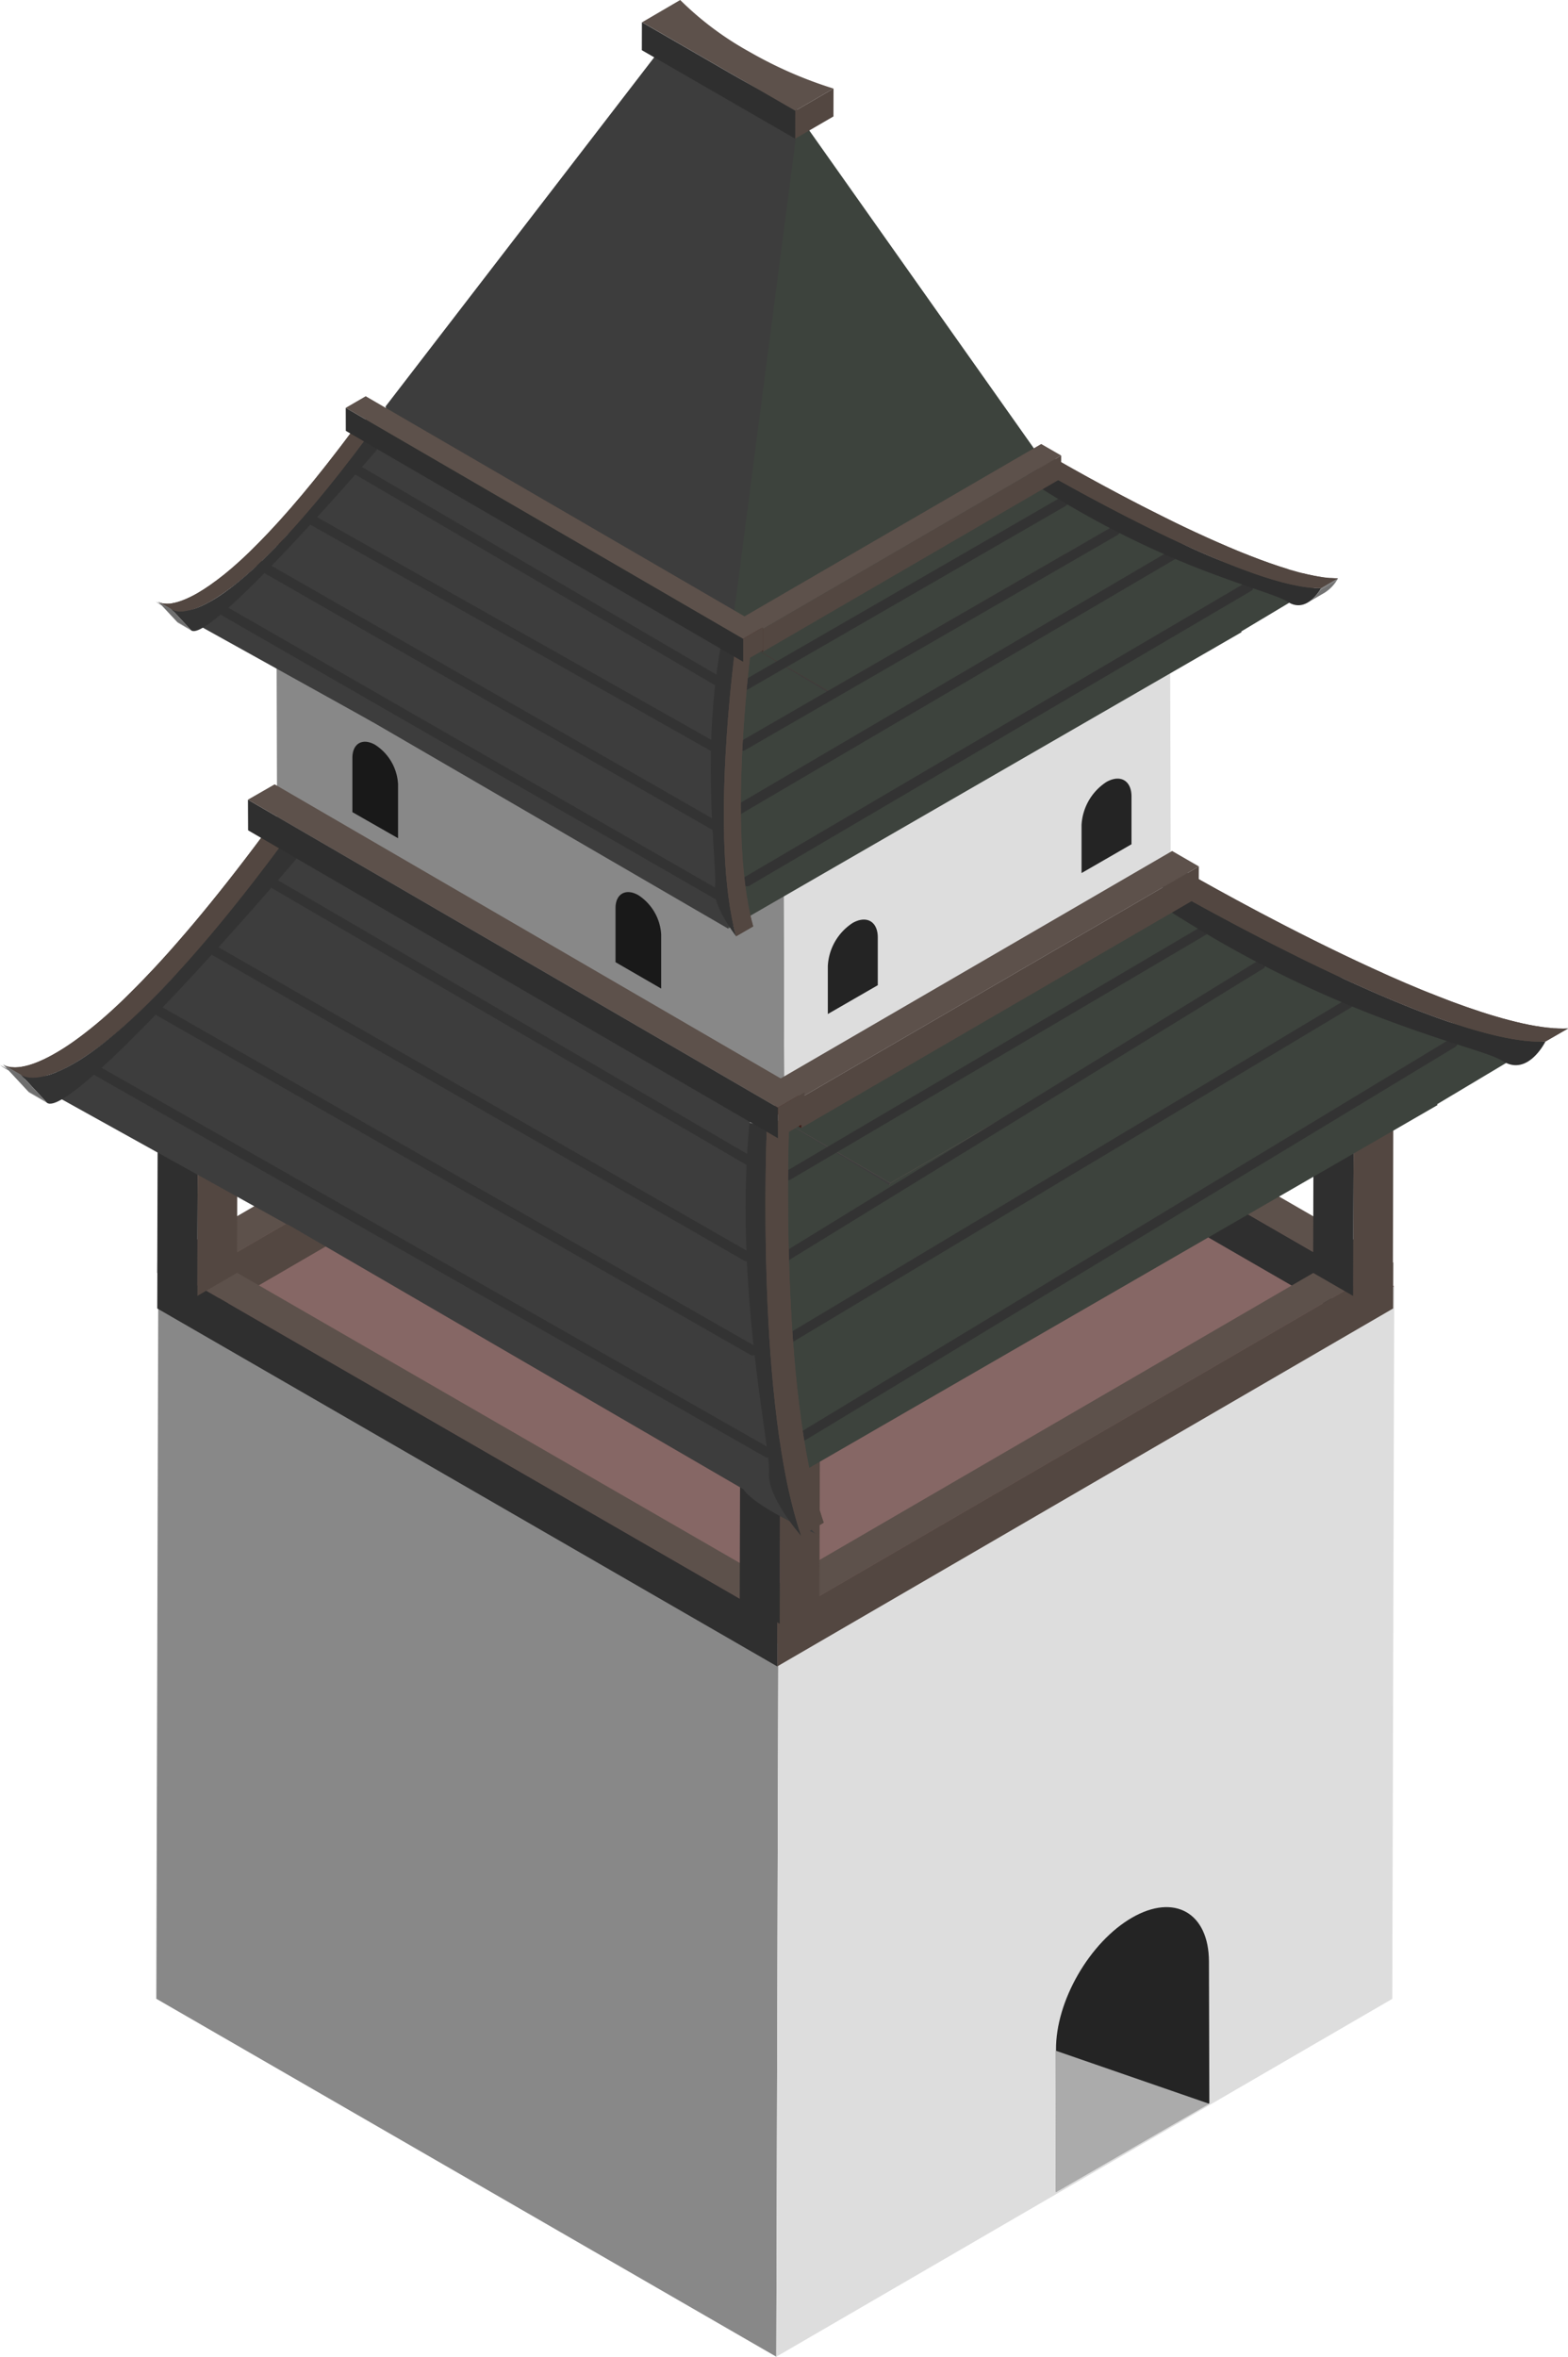 <svg xmlns="http://www.w3.org/2000/svg" xmlns:xlink="http://www.w3.org/1999/xlink" viewBox="0 0 200.23 300.96"><defs><style>.cls-1,.cls-18,.cls-26{fill:none;}.cls-2{fill:#534741;}.cls-3{isolation:isolate;}.cls-4{clip-path:url(#clip-path);}.cls-5{fill:#777;}.cls-6{fill:#737373;}.cls-7{fill:#866765;}.cls-8{fill:#888;}.cls-9{fill:#ddd;}.cls-10{fill:#2f2f2f;}.cls-11{fill:#5d514b;}.cls-12{fill:#672922;}.cls-13{fill:#5c251e;}.cls-14{fill:#401a15;}.cls-15{fill:#3d3d3d;}.cls-16{fill:#3d433d;}.cls-17{fill:#662922;}.cls-18,.cls-26{stroke:#333;stroke-linecap:round;stroke-linejoin:round;}.cls-18{stroke-width:1.2px;}.cls-19{fill:#333;}.cls-20{clip-path:url(#clip-path-2);}.cls-21{fill:#a1a1a1;}.cls-22{clip-path:url(#clip-path-3);}.cls-23{clip-path:url(#clip-path-4);}.cls-24{clip-path:url(#clip-path-5);}.cls-25{fill:#6f6f6f;}.cls-26{stroke-width:1.26px;}.cls-27{clip-path:url(#clip-path-6);}.cls-28{fill:#adadad;}.cls-29{clip-path:url(#clip-path-7);}.cls-30{fill:#b5b5b5;}.cls-31{fill:#b1b1b1;}.cls-32{clip-path:url(#clip-path-8);}.cls-33{clip-path:url(#clip-path-9);}.cls-34{clip-path:url(#clip-path-10);}.cls-35{clip-path:url(#clip-path-11);}.cls-36{fill:#191919;}.cls-37{fill:#242424;}.cls-38{fill:#ababab;}</style><clipPath id="clip-path"><path class="cls-1" d="M99.53,135.13l-2.88,1.67a6.87,6.87,0,0,0,2.3-2.6l2.88-1.67A7,7,0,0,1,99.53,135.13Z"/></clipPath><clipPath id="clip-path-2"><path class="cls-2" d="M97.92,144l2.88-1.68c-.07,1.78-1.36,35.49,4.39,52.14l-2.88,1.67C96.56,179.43,97.85,145.72,97.92,144Z"/></clipPath><clipPath id="clip-path-3"><path class="cls-2" d="M148.38,112.91l2.88-1.67c1.8,1,36,20.77,49,20.09L197.35,133C184.37,133.68,150.18,114,148.38,112.91Z"/></clipPath><clipPath id="clip-path-4"><path class="cls-1" d="M6.05,140.85l-2.3-1.33a.58.58,0,0,1-.18-.17l2.3,1.34A.55.55,0,0,0,6.05,140.85Z"/></clipPath><clipPath id="clip-path-5"><path class="cls-2" d="M2.79,137.34.49,136c.46.26,2.3,1,6.66-1.55,5.07-2.92,13.44-10.28,26.6-28l2.3,1.34c-13.16,17.76-21.53,25.11-26.6,28C5.1,138.31,3.25,137.6,2.79,137.34Z"/></clipPath><clipPath id="clip-path-6"><path class="cls-2" d="M94,81.9l2.18-1.26c-.18,1.26-3.45,25.15,0,37.66L94,119.56C90.56,107.05,93.83,83.16,94,81.9Z"/></clipPath><clipPath id="clip-path-7"><path class="cls-1" d="M130.9,58.89l2.18-1.27,1.18.69-2.18,1.26Z"/></clipPath><clipPath id="clip-path-8"><path class="cls-2" d="M132.08,59.57l2.18-1.26C139.64,61.42,162,74,170.87,73.84l-2.17,1.27C159.86,75.29,137.47,62.68,132.08,59.57Z"/></clipPath><clipPath id="clip-path-9"><path class="cls-1" d="M169.17,75.68,167,76.94a5.24,5.24,0,0,0,1.71-1.83l2.17-1.27A5.18,5.18,0,0,1,169.17,75.68Z"/></clipPath><clipPath id="clip-path-10"><path class="cls-1" d="M24.46,80.53l-1.73-1a.35.35,0,0,1-.14-.13l1.74,1A.4.4,0,0,0,24.46,80.53Z"/></clipPath><clipPath id="clip-path-11"><path class="cls-2" d="M22,77.87l-1.73-1c.34.2,1.73.74,5-1.16,3.83-2.21,10.15-7.77,20.09-21.19l1.74,1C37.18,68.94,30.86,74.5,27,76.71,23.74,78.61,22.35,78.07,22,77.87Z"/></clipPath></defs><title>资源 1</title><g id="图层_2" data-name="图层 2"><g id="图层_1-2" data-name="图层 1"><g class="cls-3"><g class="cls-4"><g class="cls-3"><path class="cls-5" d="M99,134.2l2.88-1.67a6.08,6.08,0,0,1-.32.54l-2.87,1.68a5.45,5.45,0,0,0,.31-.55"/><path class="cls-6" d="M98.64,134.75l2.87-1.68a6.25,6.25,0,0,1-2,2.06l-2.88,1.67a6.47,6.47,0,0,0,2-2.05"/></g></g></g><polygon class="cls-7" points="20.21 164.27 98.87 118.56 178.04 164.27 99.39 209.98 20.21 164.27"/><polygon class="cls-8" points="99.39 209.98 99.13 300.95 19.96 255.24 20.21 164.27 99.39 209.98"/><polygon class="cls-9" points="99.39 209.98 178.04 164.27 177.79 255.25 99.13 300.95 99.39 209.98"/><polygon class="cls-10" points="170.03 161.22 170.01 167.09 98.76 125.95 98.78 120.08 170.03 161.22"/><polygon class="cls-2" points="98.78 120.08 98.76 125.95 27.97 167.09 27.99 161.22 98.78 120.08"/><path class="cls-11" d="M98.75,115.51l79.17,45.71L99.27,206.93,20.1,161.22Zm.49,86.84L170,161.22,98.78,120.08,28,161.22l71.25,41.13"/><polygon class="cls-2" points="177.92 161.22 177.9 167.09 99.25 212.8 99.27 206.93 177.92 161.22"/><polygon class="cls-10" points="99.27 206.93 99.25 212.8 20.08 167.09 20.1 161.22 99.27 206.93"/><polygon class="cls-12" points="30.32 142.97 25.25 145.92 20.14 142.97 25.21 140.02 30.32 142.97"/><polygon class="cls-2" points="30.32 142.97 30.27 162.54 25.19 165.49 25.25 145.92 30.32 142.97"/><polygon class="cls-10" points="25.25 145.92 25.19 165.49 20.08 162.54 20.14 142.97 25.25 145.92"/><g class="cls-3"><polygon class="cls-12" points="103.52 99.77 98.44 102.72 93.33 99.77 98.41 96.82 103.52 99.77"/><polygon class="cls-13" points="103.52 99.77 103.46 119.33 98.39 122.28 98.44 102.72 103.52 99.77"/><polygon class="cls-14" points="98.44 102.72 98.39 122.28 93.28 119.33 93.33 99.77 98.44 102.72"/></g><polygon class="cls-12" points="177.92 142.97 172.85 145.92 167.74 142.97 172.81 140.02 177.92 142.97"/><polygon class="cls-2" points="177.92 142.97 177.87 162.54 172.79 165.49 172.85 145.92 177.92 142.97"/><polygon class="cls-10" points="172.85 145.92 172.79 165.49 167.68 162.54 167.74 142.97 172.85 145.92"/><polygon class="cls-12" points="104.73 173.11 99.66 176.05 94.55 173.1 99.62 170.16 104.73 173.11"/><polygon class="cls-2" points="104.73 173.11 104.64 204.41 99.57 207.35 99.66 176.05 104.73 173.11"/><polygon class="cls-10" points="99.66 176.05 99.57 207.35 94.46 204.41 94.55 173.1 99.66 176.05"/><polygon class="cls-15" points="96.76 191.24 18.1 145.53 35.04 105.37 113.69 151.08 96.76 191.24"/><polygon class="cls-16" points="98.76 142.4 97.2 191.16 114 151.56 98.76 142.4"/><polygon class="cls-16" points="166.47 120.61 183.58 141.11 96.76 191.24 113.69 151.08 166.47 120.61"/><polygon class="cls-16" points="113.69 151.08 35.04 105.37 87.82 74.9 166.47 120.61 113.69 151.08"/><polygon class="cls-9" points="149.41 78.51 149.51 113.72 100.14 142.23 100.04 107.02 149.41 78.51"/><polygon class="cls-8" points="100.14 142.23 35.38 104.59 35.28 69.38 100.04 107.02 100.14 142.23"/><polygon class="cls-17" points="100.04 107.02 35.28 69.38 84.65 40.88 149.41 78.51 100.04 107.02"/><path class="cls-15" d="M96.3,143.18s3.3,51.57,8.1,52.77c0,0-8.4-3.6-9.6-6S96.3,143.18,96.3,143.18Z"/><polygon class="cls-15" points="92.97 118.58 33.57 84.06 46.36 53.73 105.77 88.25 92.97 118.58"/><line class="cls-18" x1="100.65" y1="150.11" x2="154.2" y2="118.55"/><line class="cls-18" x1="100.2" y1="160.55" x2="161.05" y2="123.14"/><path class="cls-16" d="M165.6,120.35l12.32,24,20.08-12S177.6,132.35,165.6,120.35Z"/><line class="cls-18" x1="102.6" y1="183.35" x2="185.53" y2="133.17"/><line class="cls-18" x1="172.2" y1="128.15" x2="100.29" y2="171.24"/><path class="cls-15" d="M34.8,106S13.2,145.55,0,136l36.73,20.4Z"/><path class="cls-19" d="M97.92,144c-.07,1.77-1.36,35.48,4.39,52.13-.22-.25-4.38-5.06-4.11-8.07s-4.5-23.57-2.5-44.65Z"/><path class="cls-2" d="M97.92,144l2.88-1.68c-.07,1.78-1.36,35.49,4.39,52.14l-2.88,1.67C96.56,179.43,97.85,145.72,97.92,144Z"/><g class="cls-20"><g class="cls-3"><path class="cls-2" d="M97.92,144l2.88-1.68c0,.52-.14,3.73-.17,8.45l-2.88,1.67c0-4.71.15-7.93.17-8.44"/><path class="cls-2" d="M97.75,152.39l2.88-1.67c0,3,0,6.52.13,10.37l-2.88,1.67c-.12-3.85-.14-7.41-.13-10.37"/><path class="cls-2" d="M97.88,162.76l2.88-1.67c.07,2.6.19,5.35.37,8.13l-2.88,1.67c-.17-2.78-.29-5.52-.37-8.13"/><path class="cls-2" d="M98.25,170.89l2.88-1.67c.13,2,.28,4,.47,6l-2.88,1.67c-.19-2-.34-4-.47-6"/><path class="cls-2" d="M98.72,176.89l2.88-1.67c.15,1.54.32,3.08.51,4.59l-2.88,1.67q-.28-2.26-.51-4.59"/><path class="cls-2" d="M99.23,181.48l2.88-1.67c.15,1.19.31,2.37.49,3.52L99.73,185c-.19-1.15-.35-2.33-.5-3.52"/><path class="cls-2" d="M99.73,185l2.87-1.67c.15,1,.32,1.9.49,2.82l-2.88,1.67q-.25-1.38-.48-2.82"/><path class="cls-2" d="M100.21,187.82l2.88-1.67c.14.76.29,1.5.45,2.23l-2.88,1.67c-.16-.73-.31-1.47-.45-2.23"/><path class="cls-2" d="M100.66,190.05l2.88-1.67c.13.61.27,1.21.41,1.79l-2.87,1.68q-.22-.89-.42-1.8"/><path class="cls-2" d="M101.08,191.85l2.87-1.68c.14.55.28,1.09.42,1.61l-2.87,1.67c-.15-.52-.29-1.06-.42-1.6"/><path class="cls-2" d="M101.5,193.45l2.87-1.67q.16.58.33,1.14l-2.87,1.67q-.18-.56-.33-1.14"/><path class="cls-2" d="M101.83,194.59l2.87-1.67c.12.38.23.74.35,1.1l-2.87,1.67c-.12-.36-.24-.72-.35-1.1"/><path class="cls-2" d="M102.18,195.69l2.87-1.67.14.39-2.88,1.67c0-.13-.09-.26-.13-.39"/></g></g><polygon class="cls-21" points="95.7 143.36 98.57 141.69 100.8 142.27 97.92 143.95 95.7 143.36"/><path class="cls-10" d="M197.35,133c-.11.22-2.24,4.36-5.32,2.58l-.16-.09-.14-.09c-1.58-.91-6-2-12.32-4.29a144.83,144.83,0,0,1-24-11.06q-3-1.76-6.24-3.81l-.78-3.33C150.18,114,184.37,133.68,197.35,133Z"/><path class="cls-2" d="M148.38,112.91l2.88-1.67c1.8,1,36,20.77,49,20.09L197.35,133C184.37,133.68,150.18,114,148.38,112.91Z"/><g class="cls-22"><g class="cls-3"><path class="cls-2" d="M148.38,112.91l2.88-1.67c.46.26,3,1.74,6.81,3.79l-2.88,1.68c-3.78-2-6.35-3.53-6.81-3.8"/><path class="cls-2" d="M155.19,116.71l2.88-1.68c2.9,1.58,6.52,3.48,10.45,5.42l-2.87,1.68c-3.94-1.95-7.56-3.85-10.46-5.42"/><path class="cls-2" d="M165.65,122.13l2.87-1.68c2.61,1.29,5.35,2.6,8.12,3.84L173.76,126c-2.76-1.24-5.51-2.54-8.11-3.83"/><path class="cls-2" d="M173.76,126l2.88-1.67c2,.9,4,1.76,6,2.56l-2.88,1.67c-2-.79-4-1.66-6-2.56"/><path class="cls-2" d="M179.77,128.52l2.88-1.67c1.53.61,3,1.19,4.51,1.71l-2.87,1.67q-2.22-.78-4.52-1.71"/><path class="cls-2" d="M184.29,130.23l2.87-1.67c1.16.4,2.29.78,3.39,1.11l-2.88,1.67c-1.1-.33-2.23-.7-3.38-1.11"/><path class="cls-2" d="M187.67,131.34l2.88-1.67c.91.27,1.79.52,2.64.73l-2.87,1.68c-.86-.22-1.74-.46-2.65-.74"/><path class="cls-2" d="M190.32,132.08l2.87-1.68c.71.18,1.4.34,2.06.47l-2.87,1.67c-.67-.13-1.36-.29-2.06-.46"/><path class="cls-2" d="M192.38,132.54l2.87-1.67c.58.11,1.15.21,1.69.28l-2.88,1.67c-.54-.07-1.1-.17-1.68-.28"/><path class="cls-2" d="M194.06,132.82l2.88-1.67c.5.07,1,.12,1.45.15L195.51,133c-.47,0-.95-.09-1.45-.16"/><path class="cls-2" d="M195.51,133l2.88-1.68c.4,0,.8,0,1.18,0L196.69,133c-.38,0-.77,0-1.18,0"/><path class="cls-2" d="M196.69,133l2.88-1.67.66,0L197.35,133l-.66,0"/></g></g><g class="cls-3"><g class="cls-23"><g class="cls-3"><path class="cls-6" d="M6.05,140.85l-2.3-1.33a.58.58,0,0,1-.18-.17l2.3,1.34a.55.55,0,0,0,.18.16"/></g></g></g><path class="cls-2" d="M2.79,137.34.49,136c.46.26,2.3,1,6.66-1.55,5.07-2.92,13.44-10.28,26.6-28l2.3,1.34c-13.16,17.76-21.53,25.11-26.6,28C5.1,138.31,3.25,137.6,2.79,137.34Z"/><g class="cls-24"><g class="cls-3"><path class="cls-2" d="M2.79,137.34.49,136h0l2.3,1.34h0"/><path class="cls-2" d="M2.81,137.35.51,136l.17.08L3,137.43l-.17-.08"/><path class="cls-2" d="M3,137.43l-2.3-1.34a1.35,1.35,0,0,0,.24.08l2.3,1.34a1.35,1.35,0,0,1-.24-.08"/><path class="cls-2" d="M3.22,137.51l-2.3-1.34a1.67,1.67,0,0,0,.3.07l2.3,1.34-.3-.07"/><path class="cls-2" d="M3.52,137.58l-2.3-1.34.37,0,2.3,1.33-.37,0"/><path class="cls-2" d="M3.89,137.62l-2.3-1.33a3.84,3.84,0,0,0,.48,0l2.3,1.34H3.89"/><path class="cls-2" d="M4.37,137.63l-2.3-1.34.62-.06L5,137.57l-.62.06"/><path class="cls-2" d="M5,137.57l-2.3-1.34a6.66,6.66,0,0,0,.85-.19l2.3,1.34a6.66,6.66,0,0,1-.85.19"/><path class="cls-2" d="M5.84,137.38,3.54,136a11.14,11.14,0,0,0,1.4-.48l2.3,1.34a11.14,11.14,0,0,1-1.4.48"/><path class="cls-2" d="M7.24,136.9l-2.3-1.34a17.53,17.53,0,0,0,2.21-1.11,48.37,48.37,0,0,0,9.46-7.65l2.3,1.34a48.76,48.76,0,0,1-9.46,7.65,17.53,17.53,0,0,1-2.21,1.11"/><path class="cls-2" d="M18.91,128.14l-2.3-1.34c1.89-1.86,4-4.08,6.27-6.72l2.3,1.33c-2.3,2.65-4.38,4.87-6.27,6.73"/><path class="cls-2" d="M25.18,121.41l-2.3-1.33c2.18-2.52,4.57-5.42,7.16-8.77l2.3,1.34c-2.59,3.34-5,6.25-7.16,8.76"/><path class="cls-2" d="M32.34,112.65,30,111.31q1.79-2.31,3.71-4.9l2.3,1.34q-1.92,2.59-3.71,4.9"/></g></g><path class="cls-19" d="M36.05,107.75l1.83,1.89c-1.14,1.33-22.73,26.57-30,30.75-1,.59-1.73.73-2,.3l-3.19-3.43c.09.07,1.79,1.41,6.77-1.47S22.89,125.51,36.05,107.75Z"/><polygon class="cls-25" points="5.87 140.69 3.57 139.35 0.38 135.92 2.68 137.26 5.87 140.69"/><polygon class="cls-16" points="94.49 81.7 93.31 118.52 106 88.61 94.49 81.7"/><polygon class="cls-16" points="145.63 65.23 158.56 80.72 92.97 118.58 105.77 88.25 145.63 65.23"/><polygon class="cls-16" points="105.77 88.25 46.36 53.73 86.22 30.71 145.63 65.23 105.77 88.25"/><path class="cls-15" d="M46.18,54.17S29.87,84.08,19.9,76.82L47.64,92.23Z"/><path class="cls-16" d="M145,65l9.31,18.15,15.16-9.08S154,74.11,145,65Z"/><path class="cls-19" d="M94,81.9c-.17,1.26-3.44,25.15,0,37.66-.16-.2-3.13-4.09-2.71-6.22s-2-17.3,1-32.1Z"/><line class="cls-26" x1="94.65" y1="87.8" x2="135.74" y2="64.08"/><line class="cls-26" x1="94.82" y1="95.25" x2="142.38" y2="67.78"/><line class="cls-26" x1="94.05" y1="103.55" x2="150" y2="70.7"/><line class="cls-26" x1="95.4" y1="112.55" x2="159.44" y2="74.92"/><path class="cls-2" d="M94,81.9l2.18-1.26c-.18,1.26-3.45,25.15,0,37.66L94,119.56C90.56,107.05,93.83,83.16,94,81.9Z"/><g class="cls-27"><g class="cls-3"><path class="cls-2" d="M94,81.9l2.18-1.26c0,.15-.09.63-.18,1.37l-2.18,1.27c.1-.75.16-1.23.18-1.38"/><path class="cls-2" d="M93.82,83.28,96,82c-.21,1.63-.54,4.52-.83,8.07L93,91.35c.29-3.56.62-6.45.82-8.07"/><path class="cls-2" d="M93,91.35l2.17-1.27c-.18,2.15-.34,4.53-.44,7l-2.17,1.26c.1-2.49.26-4.87.44-7"/><path class="cls-2" d="M92.56,98.36l2.17-1.26c-.07,1.69-.12,3.43-.13,5.18l-2.17,1.26c0-1.75,0-3.49.13-5.18"/><path class="cls-2" d="M92.43,103.54l2.17-1.26c0,1.26,0,2.52.05,3.77l-2.18,1.26c0-1.25,0-2.51,0-3.77"/><path class="cls-2" d="M92.47,107.31l2.18-1.26c0,1,.07,1.94.13,2.89l-2.18,1.27c-.06-1-.1-1.92-.13-2.9"/><path class="cls-2" d="M92.6,110.21l2.18-1.27c0,.76.1,1.51.17,2.25l-2.17,1.26c-.07-.74-.13-1.48-.18-2.24"/><path class="cls-2" d="M92.78,112.45c.06.61.12,1.2.2,1.79L95.15,113c-.07-.59-.14-1.19-.2-1.79l-2.17,1.26"/><path class="cls-2" d="M93,114.24,95.15,113q.09.75.21,1.5l-2.17,1.26q-.12-.73-.21-1.5"/><path class="cls-2" d="M93.19,115.74l2.17-1.26c.06.4.13.8.2,1.19l-2.17,1.26c-.07-.39-.14-.79-.2-1.19"/><path class="cls-2" d="M93.39,116.93l2.17-1.26.21,1L93.6,118l-.21-1"/><path class="cls-2" d="M93.6,118l2.17-1.26c.07.29.13.57.2.85l-2.17,1.26c-.07-.28-.14-.56-.2-.85"/><path class="cls-2" d="M93.8,118.82,96,117.56c.06.25.13.5.19.74L94,119.56c-.07-.24-.13-.49-.19-.74"/></g></g><polygon class="cls-28" points="92.29 81.24 94.46 79.97 96.18 80.64 94 81.9 92.29 81.24"/><g class="cls-3"><g class="cls-29"><g class="cls-3"><path class="cls-30" d="M130.9,58.89l2.18-1.27.13.08L131,59l-.13-.07"/><path class="cls-31" d="M131,59l2.18-1.26,1,.61-2.18,1.26L131,59"/></g></g></g><path class="cls-10" d="M132.08,59.57c5.39,3.11,27.78,15.72,36.62,15.54-.09.16-1.77,3.19-4.12,1.83l-.16-.1-.13-.08c-1.22-.7-4.48-1.63-9.17-3.38a115.85,115.85,0,0,1-17.67-8.3q-2.91-1.66-6-3.69l-.57-2.5Z"/><line class="cls-26" x1="44.3" y1="59.24" x2="91.4" y2="86.83"/><line class="cls-26" x1="38.89" y1="65.86" x2="91.8" y2="95.75"/><line class="cls-26" x1="33.4" y1="72.25" x2="91.5" y2="105.55"/><line class="cls-26" x1="28.67" y1="78.05" x2="91.8" y2="114.35"/><path class="cls-2" d="M132.08,59.57l2.18-1.26C139.64,61.42,162,74,170.87,73.84l-2.17,1.27C159.86,75.29,137.47,62.68,132.08,59.57Z"/><g class="cls-32"><g class="cls-3"><path class="cls-2" d="M132.08,59.57l2.18-1.26c1.29.75,3.58,2,6.43,3.59l-2.17,1.27c-2.85-1.55-5.14-2.85-6.44-3.6"/><path class="cls-2" d="M138.52,63.17l2.17-1.27c2.38,1.29,5.15,2.75,8.07,4.19l-2.18,1.26c-2.91-1.44-5.68-2.9-8.06-4.18"/><path class="cls-2" d="M146.58,67.35l2.18-1.26c1.94,1,3.94,1.91,5.93,2.81l-2.17,1.26c-2-.89-4-1.85-5.94-2.81"/><path class="cls-2" d="M152.52,70.16l2.17-1.26c1.45.64,2.88,1.26,4.28,1.82L156.8,72c-1.4-.56-2.84-1.18-4.28-1.82"/><path class="cls-2" d="M156.8,72,159,70.72c1.09.43,2.15.84,3.18,1.2L160,73.18c-1-.36-2.1-.76-3.18-1.2"/><path class="cls-2" d="M160,73.18l2.17-1.26c.8.28,1.58.54,2.34.77L162.31,74c-.75-.23-1.53-.48-2.33-.77"/><path class="cls-2" d="M162.31,74l2.18-1.26c.63.19,1.24.36,1.82.51l-2.17,1.26q-.88-.22-1.83-.51"/><path class="cls-2" d="M164.14,74.46l2.17-1.26c.5.12,1,.23,1.46.32l-2.18,1.26c-.47-.09-1-.2-1.45-.32"/><path class="cls-2" d="M165.59,74.78l2.18-1.26c.39.08.77.14,1.14.19L166.73,75c-.36,0-.75-.12-1.14-.2"/><path class="cls-2" d="M166.73,75l2.18-1.27c.33.05.66.08,1,.11l-2.18,1.26c-.31,0-.63-.06-1-.1"/><path class="cls-2" d="M167.7,75.08l2.18-1.26.82,0-2.17,1.26-.83,0"/><path class="cls-2" d="M168.53,75.11l2.17-1.26h.17l-2.17,1.27h-.17"/></g></g><g class="cls-3"><g class="cls-33"><g class="cls-3"><path class="cls-5" d="M168.7,75.11l2.17-1.27a1.55,1.55,0,0,1-.14.24l-2.17,1.27.14-.24"/><path class="cls-6" d="M168.56,75.35l2.17-1.27a5,5,0,0,1-1.56,1.6L167,76.94a4.94,4.94,0,0,0,1.57-1.59"/></g></g></g><g class="cls-3"><g class="cls-34"><g class="cls-3"><path class="cls-6" d="M24.46,80.53l-1.73-1a.35.35,0,0,1-.14-.13l1.74,1a.4.4,0,0,0,.13.13"/></g></g></g><path class="cls-2" d="M22,77.87l-1.73-1c.34.2,1.73.74,5-1.16,3.83-2.21,10.15-7.77,20.09-21.19l1.74,1C37.18,68.94,30.86,74.5,27,76.71,23.74,78.61,22.35,78.07,22,77.87Z"/><g class="cls-35"><g class="cls-3"><polyline class="cls-2" points="22 77.87 20.27 76.86 20.28 76.87 22.02 77.88 22 77.87"/><path class="cls-2" d="M22,77.88l-1.74-1,.13.06,1.74,1L22,77.88"/><path class="cls-2" d="M22.15,77.94l-1.74-1,.18.06,1.73,1-.17-.06"/><path class="cls-2" d="M22.32,78l-1.73-1,.22.06,1.74,1L22.32,78"/><path class="cls-2" d="M22.55,78.06l-1.74-1,.29,0,1.73,1-.28,0"/><path class="cls-2" d="M22.83,78.09l-1.73-1a2,2,0,0,0,.35,0l1.74,1h-.36"/><path class="cls-2" d="M23.19,78.09l-1.74-1a2.69,2.69,0,0,0,.47,0l1.74,1a2.79,2.79,0,0,1-.47,0"/><path class="cls-2" d="M23.66,78l-1.74-1c.2,0,.41-.07.65-.13l1.73,1c-.23.06-.45.1-.64.13"/><path class="cls-2" d="M24.3,77.91l-1.73-1a10.44,10.44,0,0,0,1.05-.37l1.74,1a9.74,9.74,0,0,1-1.06.37"/><path class="cls-2" d="M25.36,77.54l-1.74-1a14.27,14.27,0,0,0,1.67-.83,37,37,0,0,0,7.14-5.78l1.74,1A37.35,37.35,0,0,1,27,76.71a15.09,15.09,0,0,1-1.67.83"/><path class="cls-2" d="M34.17,70.93l-1.74-1c1.42-1.41,3-3.08,4.73-5.07l1.73,1c-1.73,2-3.3,3.66-4.72,5.07"/><path class="cls-2" d="M38.89,65.86l-1.73-1c1.65-1.9,3.45-4.09,5.4-6.62l1.74,1c-2,2.53-3.75,4.72-5.41,6.62"/><path class="cls-2" d="M44.3,59.24l-1.74-1q1.36-1.75,2.82-3.72l1.74,1q-1.45,2-2.82,3.72"/></g></g><path class="cls-19" d="M47.12,55.52,48.51,57C47.65,58,31.33,77,25.86,80.18c-.77.44-1.31.55-1.53.22l-2.41-2.58c.07.05,1.35,1.06,5.11-1.11S37.18,68.94,47.12,55.52Z"/><polygon class="cls-25" points="24.33 80.4 22.59 79.39 20.18 76.81 21.92 77.82 24.33 80.4"/><polygon class="cls-14" points="102.34 140.13 102.33 144.04 98.92 142.07 98.93 138.16 102.34 140.13"/><polygon class="cls-2" points="102.34 140.13 153.09 110.64 153.07 114.55 102.33 144.04 102.34 140.13"/><polygon class="cls-11" points="98.93 138.16 149.68 108.67 153.09 110.64 102.34 140.13 98.93 138.16"/><polygon class="cls-2" points="102.73 139.48 102.74 143.39 99.34 145.35 99.33 141.44 102.73 139.48"/><polygon class="cls-10" points="99.34 145.35 31.68 106.03 31.66 102.12 99.33 141.44 99.34 145.35"/><polygon class="cls-11" points="99.33 141.44 31.66 102.12 35.07 100.16 102.73 139.48 99.33 141.44"/><polygon class="cls-15" points="49.2 51.95 94.8 81.95 103.2 14.76 85.2 5.16 49.2 51.95"/><polygon class="cls-16" points="93.29 81.7 102 14.76 132.8 58.35 93.29 81.7"/><polygon class="cls-14" points="97.45 80.29 97.44 83.22 94.89 81.75 94.9 78.81 97.45 80.29"/><polygon class="cls-2" points="97.45 80.29 135.51 58.17 135.5 61.1 97.44 83.22 97.45 80.29"/><polygon class="cls-11" points="94.9 78.81 132.96 56.7 135.51 58.17 97.45 80.29 94.9 78.81"/><polygon class="cls-2" points="97.45 80.09 97.45 83.03 94.9 84.51 94.9 81.57 97.45 80.09"/><polygon class="cls-10" points="94.9 84.51 44.16 55.02 44.15 52.08 94.9 81.57 94.9 84.51"/><polygon class="cls-11" points="94.9 81.57 44.15 52.08 46.7 50.6 97.45 80.09 94.9 81.57"/><path class="cls-11" d="M106.44,11.31l-4.89,2.84L82,2.84,86.86,0a39.94,39.94,0,0,0,8.85,6.62A53.22,53.22,0,0,0,106.44,11.31Z"/><polygon class="cls-2" points="106.44 11.31 106.43 14.87 101.54 17.71 101.55 14.15 106.44 11.31"/><polygon class="cls-10" points="101.55 14.15 101.54 17.71 81.96 6.41 81.97 2.84 101.55 14.15"/><line class="cls-26" x1="35.07" y1="112.89" x2="95.7" y2="148.25"/><line class="cls-26" x1="27.47" y1="121.44" x2="95.35" y2="160.44"/><line class="cls-26" x1="19.74" y1="128.78" x2="96.13" y2="172.46"/><line class="cls-26" x1="12.5" y1="136.81" x2="98.02" y2="185.5"/><path class="cls-36" d="M47.92,95.12a6.39,6.39,0,0,1,2.91,5l0,6.92L45,103.71l0-6.93C45,94.93,46.31,94.19,47.92,95.12Z"/><path class="cls-36" d="M81.53,114.32a6.43,6.43,0,0,1,2.9,5l0,6.92-5.83-3.37,0-6.91C78.6,114.14,79.92,113.39,81.53,114.32Z"/><path class="cls-37" d="M108.88,117.86c1.77-1,3.2-.2,3.21,1.83v6.12l-6.38,3.68,0-6.12A7,7,0,0,1,108.88,117.86Z"/><path class="cls-37" d="M141.28,99.86c1.77-1,3.2-.2,3.21,1.83v6.12l-6.38,3.68,0-6.12A7,7,0,0,1,141.28,99.86Z"/><path class="cls-37" d="M144.56,244.88c5.41-3.12,9.8-.62,9.82,5.6l.05,18.1-19.58,11.3,0-18.1C134.78,255.57,139.15,248,144.56,244.88Z"/><polygon class="cls-38" points="134.78 261.86 154.41 268.65 134.83 279.96 134.78 261.86"/></g></g></svg>